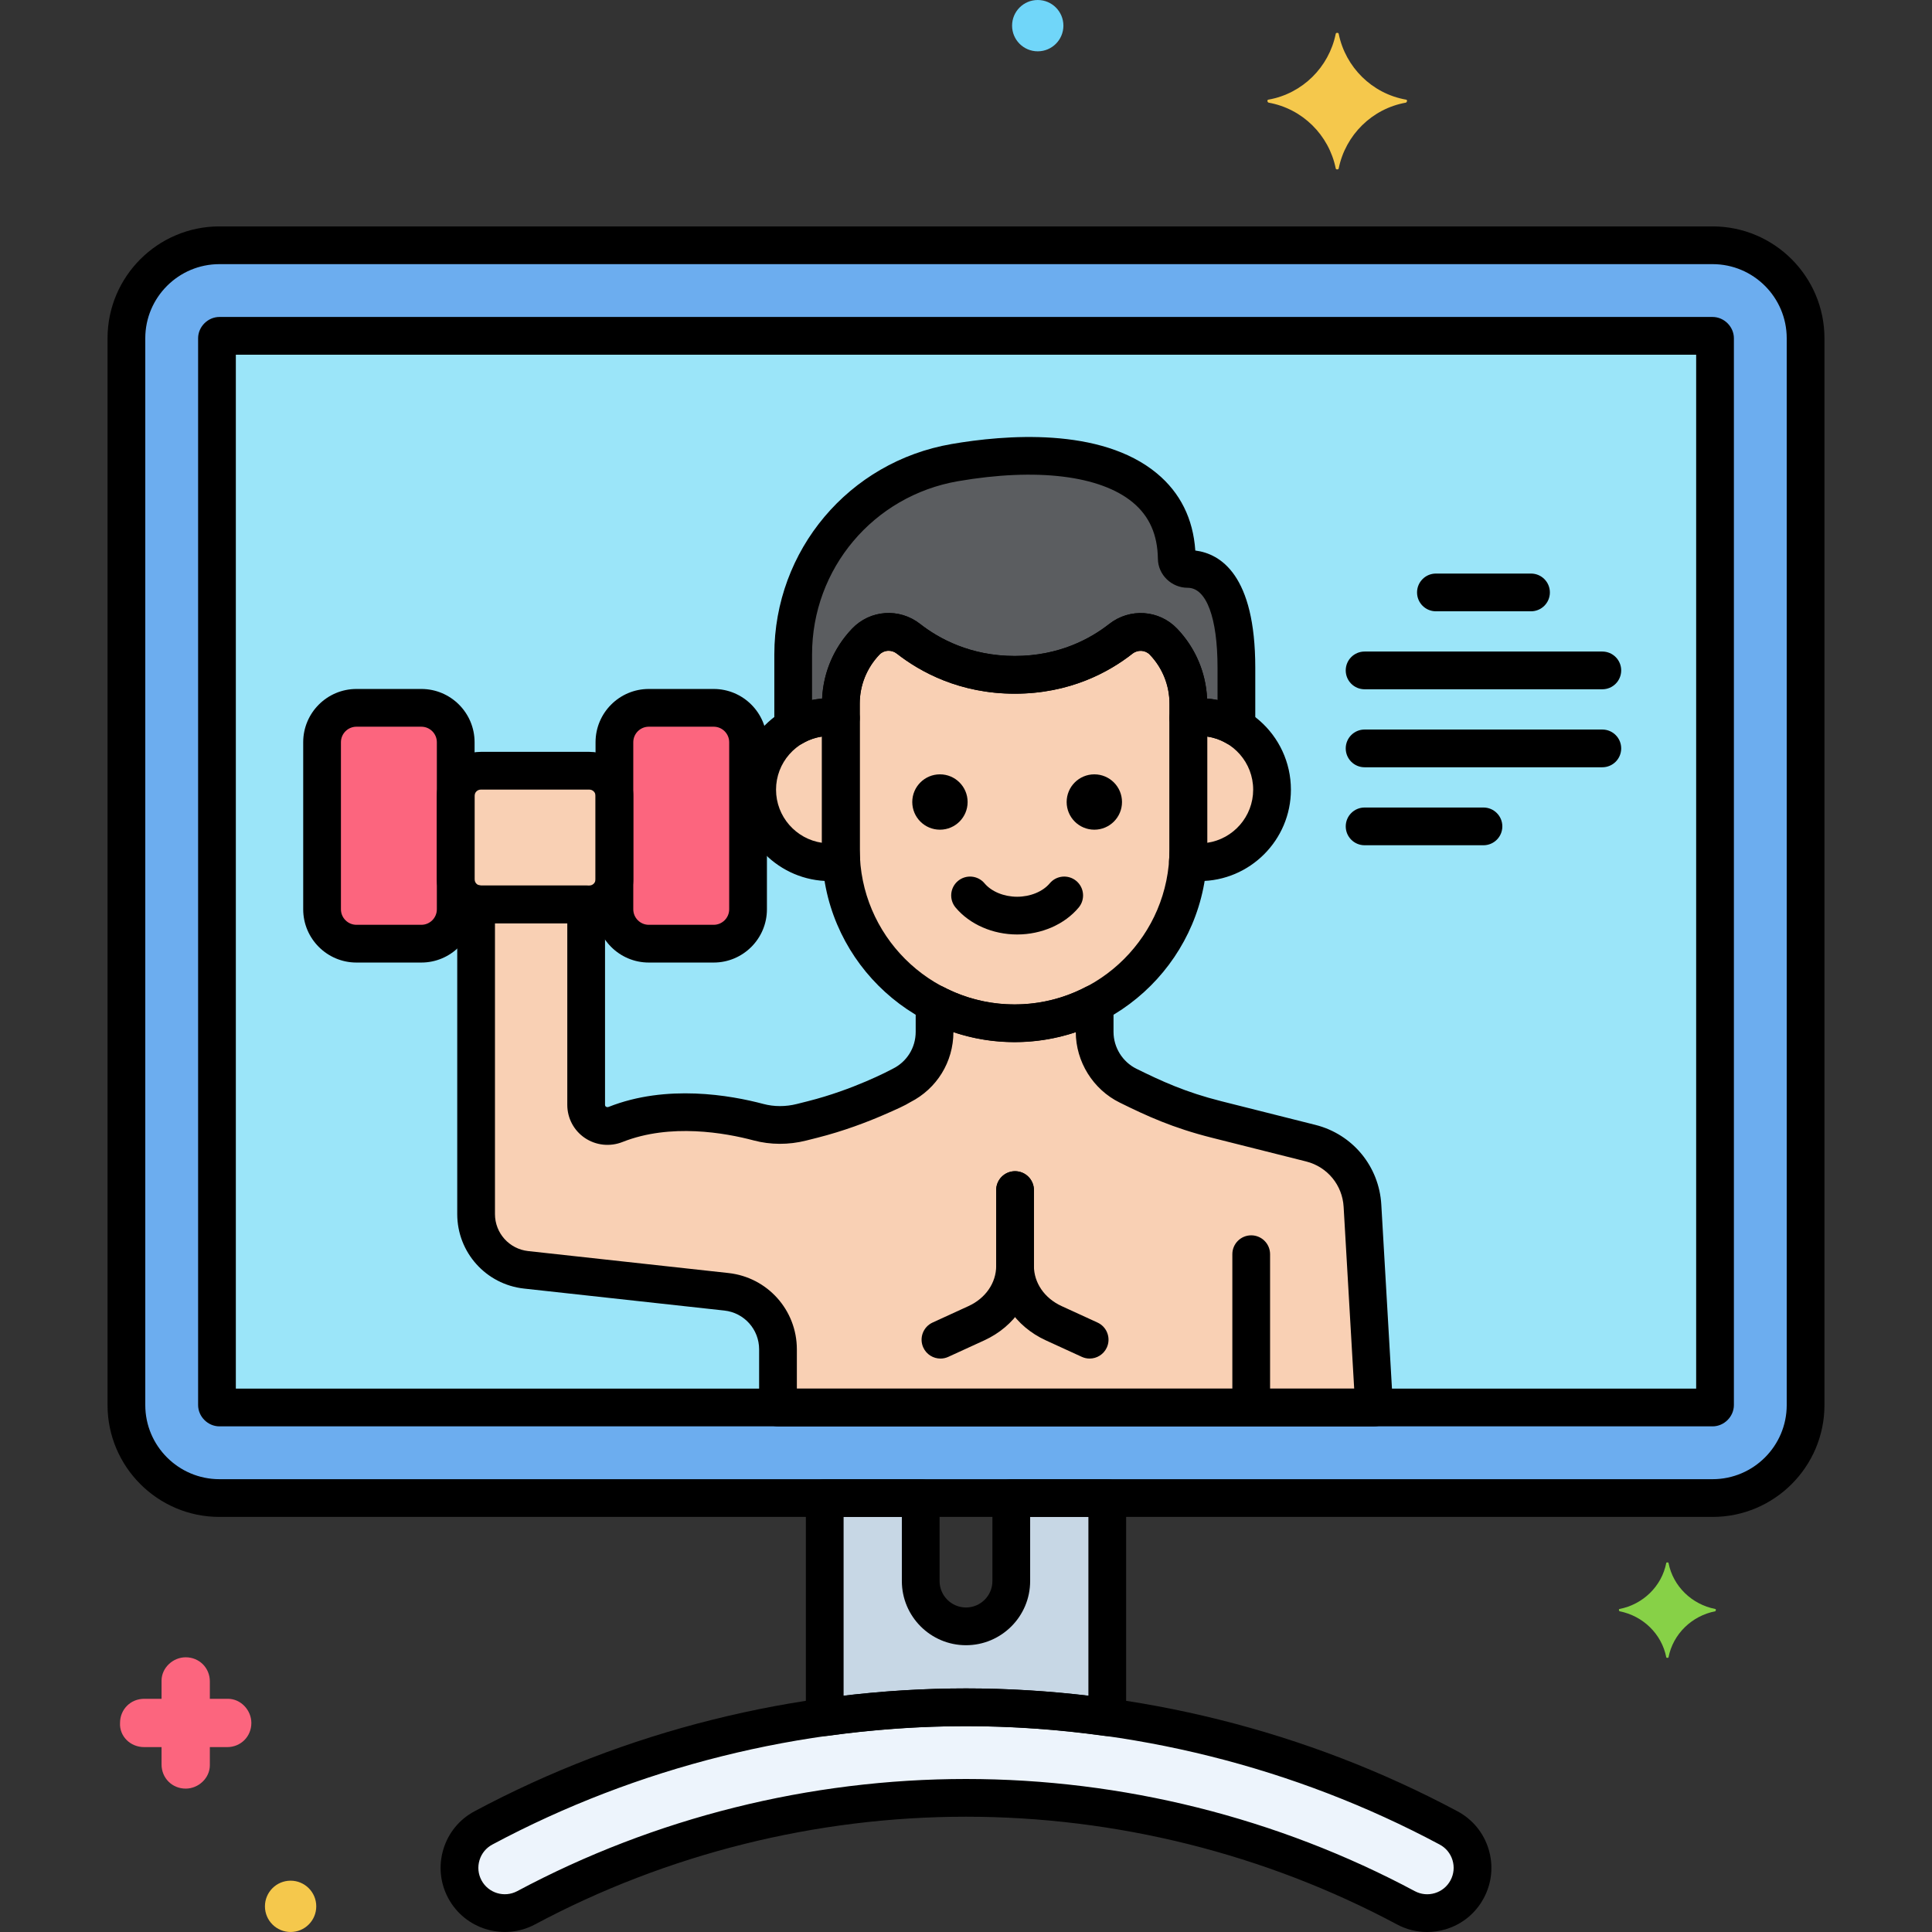 <?xml version="1.0" encoding="utf-8"?>
<!-- Generator: Adobe Illustrator 24.0.0, SVG Export Plug-In . SVG Version: 6.00 Build 0)  -->
<svg version="1.1" xmlns="http://www.w3.org/2000/svg" xmlns:xlink="http://www.w3.org/1999/xlink" x="0px" y="0px"
	 viewBox="0 0 256 256" style="enable-background:new 0 0 256 256;" xml:space="preserve">
<rect x="0" y="0" width="256" height="256" fill="#333333" stroke="none"/>
<style type="text/css">
	.st0{fill:#6CADEF;}
	.st1{fill:#F9D0B4;}
	.st2{fill:#5B5D60;}
	.st3{fill:#9BE5F9;}
	.st4{fill:#FC657E;}
	.st5{fill:#70D6F9;}
	.st6{fill:#F5C84C;}
	.st7{fill:#F98FA6;}
	.st8{fill:#FED690;}
	.st9{fill:#87D147;}
	.st10{fill:#B2E26D;}
	.st11{fill:#EDF4FC;}
	.st12{fill:#FCDD86;}
	.st13{fill:#754E34;}
	.st14{fill:#B598F9;}
	.st15{fill:#5290DB;}
	.st16{fill:#C7D7E5;}
	.st17{fill:#C18E6B;}
	.st18{fill:#DAE6F1;}
	.st19{fill:#3CAADC;}
	.st20{fill:#818182;}
	.st21{fill:#CBEFF7;}
	.st22{fill:#FCA265;}
	.st23{fill:#A57453;}
	.st24{fill:#8652D8;}
	.st25{fill:#966AEA;}
	.st26{fill:#FEB872;}
	.st27{fill:#EDB311;}
	.st28{fill:#EF4460;}
</style>
<g id="Layer_1">
</g>
<g id="Layer_2">
</g>
<g id="Layer_3">
</g>
<g id="Layer_4">
</g>
<g id="Layer_5">
</g>
<g id="Layer_6">
</g>
<g id="Layer_7">
</g>
<g id="Layer_8">
</g>
<g id="Layer_9">
</g>
<g id="Layer_10">
</g>
<g id="Layer_11">
</g>
<g id="Layer_12">
</g>
<g id="Layer_13">
</g>
<g id="Layer_14">
</g>
<g id="Layer_15">
</g>
<g id="Layer_16">
</g>
<g id="Layer_17">
</g>
<g id="Layer_18">
</g>
<g id="Layer_19">
</g>
<g id="Layer_20">
</g>
<g id="Layer_21">
</g>
<g id="Layer_22">
</g>
<g id="Layer_23">
</g>
<g id="Layer_24">
</g>
<g id="Layer_25">
</g>
<g id="Layer_26">
</g>
<g id="Layer_27">
</g>
<g id="Layer_28">
</g>
<g id="Layer_29">
</g>
<g id="Layer_30">
</g>
<g id="Layer_31">
</g>
<g id="Layer_32">
</g>
<g id="Layer_33">
</g>
<g id="Layer_34">
</g>
<g id="Layer_35">
</g>
<g id="Layer_36">
</g>
<g id="Layer_37">
	<g>
		<g>
			<g>
				<path class="st11" d="M191.943,242.208c-19.561-10.457-41.672-15.983-63.943-15.983s-44.383,5.526-63.943,15.983
					c-2.922,1.562-4.025,5.197-2.463,8.119c1.563,2.923,5.195,4.024,8.12,2.463c17.826-9.528,37.981-14.565,58.286-14.565
					c20.306,0,40.46,5.037,58.287,14.565c2.919,1.561,6.556,0.464,8.119-2.463C195.969,247.405,194.866,243.77,191.943,242.208z"/>
			</g>
		</g>
		<g>
			<g>
				<path class="st0" d="M226.925,32.5H29.075c-6.779,0-12.325,5.546-12.325,12.325v141.349c0,6.779,5.546,12.325,12.325,12.325
					h197.849c6.779,0,12.325-5.546,12.325-12.325V44.825C239.25,38.046,233.704,32.5,226.925,32.5z"/>
			</g>
		</g>
		<g>
			<g>
				<path class="st16" d="M134,198.5v11c0,3.313-2.687,6-6,6s-6-2.687-6-6v-11h-12.719v29.042
					c6.192-0.863,12.448-1.317,18.719-1.317c6.271,0,12.527,0.454,18.719,1.317V198.5H134z"/>
			</g>
		</g>
		<g>
			<g>
				<path class="st3" d="M226.925,44.5H29.075c-0.152,0-0.325,0.173-0.325,0.325v141.35c0,0.152,0.173,0.325,0.325,0.325h197.85
					c0.152,0,0.325-0.173,0.325-0.325V44.825C227.25,44.673,227.077,44.5,226.925,44.5z"/>
			</g>
		</g>
		<g>
			<g>
				<path class="st1" d="M154.174,85.033c-1.505-1.579-3.953-1.724-5.669-0.377c-2.713,2.13-7.408,4.762-14.039,4.762
					c-6.647,0-11.367-2.645-14.091-4.778c-1.714-1.342-4.157-1.191-5.66,0.384l-0.008,0.008c-2.111,2.214-3.289,5.156-3.289,8.215
					v19.322c0,12.662,10.36,23.022,23.022,23.022h0c12.662,0,23.022-10.36,23.022-23.022V93.248
					C157.463,90.189,156.285,87.247,154.174,85.033z"/>
			</g>
		</g>
		<g>
			<g>
				<path class="st1" d="M158.94,95.024c-0.503,0-0.996,0.042-1.477,0.117v17.429c0,0.519-0.024,1.033-0.058,1.544
					c0.501,0.081,1.011,0.134,1.535,0.134c5.309,0,9.612-4.303,9.612-9.612C168.552,99.327,164.249,95.024,158.94,95.024z"/>
			</g>
		</g>
		<g>
			<g>
				<path class="st1" d="M111.418,112.57V95.141c-0.482-0.075-0.974-0.117-1.477-0.117c-5.309,0-9.612,4.303-9.612,9.612
					c0,5.308,4.303,9.612,9.612,9.612c0.524,0,1.034-0.053,1.535-0.134v0C111.442,113.602,111.418,113.089,111.418,112.57z"/>
			</g>
		</g>
		<g>
			<g>
				<path class="st2" d="M157.377,75.385c-0.771,0-1.439-0.595-1.45-1.366c-0.177-12.829-14.826-15.238-29.415-12.719
					c-12.369,2.136-21.409,12.862-21.409,25.414v9.625c1.422-0.831,3.072-1.316,4.839-1.316c0.503,0,0.995,0.042,1.477,0.117v-1.893
					c0-3.059,1.178-6.001,3.289-8.215l0.008-0.008c1.503-1.576,3.945-1.726,5.66-0.384c2.725,2.132,7.444,4.778,14.091,4.778
					c6.631,0,11.326-2.633,14.039-4.762c1.716-1.347,4.164-1.202,5.669,0.377c2.111,2.214,3.289,5.156,3.289,8.215v1.893
					c0.482-0.075,0.974-0.117,1.477-0.117c1.788,0,3.456,0.497,4.889,1.347v-7.903C163.83,76.981,159.681,75.385,157.377,75.385z"/>
			</g>
		</g>
		<g>
			<g>
				<path class="st4" d="M94.566,93.792h-8.596c-2.506,0-4.556,2.05-4.556,4.556v22.138c0,2.506,2.05,4.556,4.556,4.556h8.596
					c2.506,0,4.556-2.05,4.556-4.556V98.348C99.122,95.842,97.071,93.792,94.566,93.792z"/>
			</g>
		</g>
		<g>
			<g>
				<path class="st4" d="M55.829,93.792h-8.596c-2.506,0-4.556,2.05-4.556,4.556v22.138c0,2.506,2.05,4.556,4.556,4.556h8.596
					c2.506,0,4.556-2.05,4.556-4.556V98.348C60.385,95.842,58.335,93.792,55.829,93.792z"/>
			</g>
		</g>
		<g>
			<g>
				<path class="st1" d="M78.089,102.125h-14.38c-1.836,0-3.324,1.488-3.324,3.324v11.06c0,1.836,1.488,3.324,3.324,3.324h14.38
					c1.836,0,3.324-1.488,3.324-3.324v-11.06C81.413,103.614,79.925,102.125,78.089,102.125z"/>
			</g>
		</g>
		<g>
			<g>
				<path class="st1" d="M182.085,186.5l-1.549-26.719c-0.221-3.97-2.998-7.335-6.853-8.305l-12.464-3.137
					c-4.864-1.224-8.069-2.672-11.743-4.483c-2.712-1.337-4.428-4.105-4.428-7.129v-3.747c-3.18,1.664-6.787,2.612-10.606,2.612
					s-7.427-0.948-10.606-2.612v3.747c0,3.028-1.72,5.794-4.436,7.133c0.067-0.033-5.128,2.816-11.734,4.479l-1.469,0.37
					c-1.866,0.469-3.822,0.481-5.682-0.013c-3.98-1.058-11.901-2.492-18.941,0.297c-1.87,0.741-3.902-0.582-3.902-2.592v-26.566
					H63.709c-0.213,0-0.42-0.024-0.622-0.063v41.097c0,3.792,2.854,6.976,6.623,7.389l26.545,2.91
					c3.889,0.426,6.834,3.712,6.834,7.624v7.708H182.085z"/>
			</g>
		</g>
		<g>
			<g>
				<g>
					<g>
						<path d="M197.249,245.032c-0.659-2.173-2.125-3.959-4.127-5.028c-19.921-10.65-42.439-16.279-65.122-16.279
							s-45.201,5.629-65.122,16.278c-2.002,1.07-3.468,2.856-4.127,5.029c-0.659,2.173-0.432,4.472,0.638,6.474
							c2.208,4.131,7.367,5.696,11.503,3.489c17.465-9.335,37.213-14.27,57.107-14.27c19.894,0,39.642,4.935,57.108,14.27
							c1.25,0.669,2.617,1.008,3.997,1.008c0.828,0,1.66-0.122,2.475-0.369c2.174-0.659,3.961-2.125,5.031-4.128
							C197.682,249.504,197.908,247.205,197.249,245.032z M192.201,249.149c-0.44,0.825-1.176,1.428-2.071,1.699
							c-0.895,0.271-1.841,0.177-2.665-0.263c0,0,0,0,0,0c-18.189-9.722-38.752-14.86-59.465-14.86
							c-20.714,0-41.276,5.139-59.463,14.86c-1.705,0.908-3.829,0.266-4.738-1.436c-0.44-0.824-0.534-1.771-0.262-2.666
							c0.271-0.895,0.875-1.629,1.699-2.07c19.198-10.263,40.902-15.688,62.765-15.688s43.566,5.425,62.765,15.688
							c0.825,0.44,1.428,1.176,1.699,2.07C192.736,247.377,192.643,248.324,192.201,249.149z"/>
					</g>
				</g>
			</g>
		</g>
		<g>
			<g>
				<g>
					<path d="M226.925,30H29.075C20.9,30,14.25,36.65,14.25,44.825v141.35C14.25,194.35,20.9,201,29.075,201h197.85
						c8.175,0,14.825-6.65,14.825-14.825V44.825C241.75,36.65,235.1,30,226.925,30z M236.75,186.175
						c0,5.417-4.408,9.825-9.825,9.825H29.075c-5.417,0-9.825-4.408-9.825-9.825V44.825c0-5.417,4.408-9.825,9.825-9.825h197.85
						c5.417,0,9.825,4.408,9.825,9.825V186.175z"/>
				</g>
			</g>
		</g>
		<g>
			<g>
				<g>
					<path d="M146.719,196H134c-1.381,0-2.5,1.119-2.5,2.5v11c0,1.93-1.57,3.5-3.5,3.5s-3.5-1.57-3.5-3.5v-11
						c0-1.381-1.119-2.5-2.5-2.5h-12.719c-1.381,0-2.5,1.119-2.5,2.5v29.042c0,0.723,0.313,1.411,0.859,1.886
						c0.458,0.398,1.042,0.614,1.641,0.614c0.115,0,0.23-0.008,0.345-0.024c6.157-0.858,12.339-1.293,18.374-1.293
						c6.034,0,12.216,0.435,18.374,1.293c0.718,0.103,1.441-0.115,1.986-0.59c0.546-0.475,0.859-1.163,0.859-1.886V198.5
						C149.219,197.119,148.1,196,146.719,196z M144.219,224.698c-5.441-0.646-10.884-0.974-16.219-0.974
						c-5.335,0-10.777,0.327-16.219,0.974V201h7.719v8.5c0,4.687,3.813,8.5,8.5,8.5s8.5-3.813,8.5-8.5V201h7.719V224.698z"/>
				</g>
			</g>
		</g>
		<g>
			<g>
				<path class="st4" d="M30.206,225.1h-2.4v-2.3c0-1.8-1.4-3.2-3.2-3.2c-1.7,0-3.2,1.4-3.2,3.1v2.4h-2.3c-1.8,0-3.2,1.4-3.2,3.2
					c-0.1,1.7,1.3,3.2,3.2,3.2h2.3v2.3c0,1.8,1.4,3.2,3.2,3.2c1.7,0,3.2-1.4,3.2-3.1v-2.4h2.3c1.8,0,3.2-1.4,3.2-3.2
					C33.306,226.6,31.906,225.1,30.206,225.1z"/>
			</g>
		</g>
		<g>
			<g>
				<path class="st5" d="M137.506,0c-1.878,0-3.4,1.522-3.4,3.4c0,1.878,1.522,3.4,3.4,3.4c1.878,0,3.4-1.522,3.4-3.4
					C140.906,1.522,139.384,0,137.506,0z"/>
			</g>
		</g>
		<g>
			<g>
				<path class="st6" d="M38.506,249.2c-1.878,0-3.4,1.522-3.4,3.4s1.522,3.4,3.4,3.4c1.878,0,3.4-1.522,3.4-3.4
					S40.384,249.2,38.506,249.2z"/>
			</g>
		</g>
		<g>
			<g>
				<path class="st9" d="M227.288,213.2c-3.1-0.6-5.6-3-6.2-6.1c0-0.1-0.3-0.1-0.3,0c-0.6,3.1-3.1,5.5-6.2,6.1c-0.1,0-0.1,0.2,0,0.3
					c3.1,0.6,5.6,3,6.2,6.1c0,0.1,0.3,0.1,0.3,0c0.6-3.1,3.1-5.5,6.2-6.1C227.388,213.4,227.388,213.2,227.288,213.2z"/>
			</g>
		</g>
		<g>
			<g>
				<path class="st6" d="M186.288,13.2c-4.5-0.8-8-4.3-8.9-8.7c0-0.2-0.4-0.2-0.4,0c-0.9,4.4-4.4,7.9-8.9,8.7c-0.2,0-0.2,0.3,0,0.4
					c4.5,0.8,8,4.3,8.9,8.7c0,0.2,0.4,0.2,0.4,0c0.9-4.4,4.4-7.9,8.9-8.7C186.488,13.5,186.488,13.2,186.288,13.2z"/>
			</g>
		</g>
		<g>
			<g>
				<path d="M165.792,163.688c-1.381,0-2.5,1.119-2.5,2.5v18.529c0,1.381,1.119,2.5,2.5,2.5s2.5-1.119,2.5-2.5v-18.529
					C168.292,164.808,167.173,163.688,165.792,163.688z"/>
			</g>
		</g>
		<g>
			<g>
				<path d="M142.619,116.734c-1.058-0.887-2.635-0.747-3.522,0.31c-0.92,1.098-2.576,1.779-4.321,1.779s-3.402-0.682-4.322-1.779
					c-0.886-1.057-2.463-1.196-3.522-0.31c-1.058,0.887-1.197,2.464-0.31,3.522c1.873,2.234,4.921,3.567,8.154,3.567
					c3.233,0,6.281-1.333,8.153-3.567C143.815,119.197,143.677,117.621,142.619,116.734z"/>
			</g>
		</g>
		<g>
			<g>
				<circle cx="145.004" cy="106.271" r="3.667"/>
			</g>
		</g>
		<g>
			<g>
				<circle cx="124.547" cy="106.271" r="3.667"/>
			</g>
		</g>
		<g>
			<g>
				<path d="M202.867,76h-12.601c-1.381,0-2.5,1.119-2.5,2.5s1.119,2.5,2.5,2.5h12.601c1.381,0,2.5-1.119,2.5-2.5
					S204.248,76,202.867,76z"/>
			</g>
		</g>
		<g>
			<g>
				<path d="M212.317,86.333h-31.501c-1.381,0-2.5,1.119-2.5,2.5s1.119,2.5,2.5,2.5h31.501c1.381,0,2.5-1.119,2.5-2.5
					S213.698,86.333,212.317,86.333z"/>
			</g>
		</g>
		<g>
			<g>
				<path d="M212.317,96.667h-31.501c-1.381,0-2.5,1.119-2.5,2.5s1.119,2.5,2.5,2.5h31.501c1.381,0,2.5-1.119,2.5-2.5
					S213.698,96.667,212.317,96.667z"/>
			</g>
		</g>
		<g>
			<g>
				<path d="M196.567,107h-15.75c-1.381,0-2.5,1.119-2.5,2.5s1.119,2.5,2.5,2.5h15.75c1.381,0,2.5-1.119,2.5-2.5
					S197.948,107,196.567,107z"/>
			</g>
		</g>
		<g>
			<g>
				<g>
					<path d="M226.925,42H29.075c-1.531,0-2.825,1.294-2.825,2.825v141.35c0,1.531,1.294,2.825,2.825,2.825h197.85
						c1.531,0,2.825-1.294,2.825-2.825V44.825C229.75,43.294,228.456,42,226.925,42z M224.75,184H31.25V47h193.5V184z"/>
				</g>
			</g>
		</g>
		<g>
			<g>
				<g>
					<path d="M155.983,83.308c-2.394-2.51-6.272-2.777-9.021-0.618c-2.458,1.929-6.621,4.229-12.496,4.229
						c-5.889,0-10.076-2.309-12.55-4.247c-2.746-2.149-6.62-1.879-9.018,0.636c-2.566,2.691-3.98,6.222-3.98,9.94v19.321
						c0,14.073,11.449,25.522,25.522,25.522s25.522-11.449,25.522-25.522V93.248C159.963,89.529,158.549,85.999,155.983,83.308z
						 M154.963,112.569c0,11.316-9.207,20.522-20.522,20.522s-20.522-9.207-20.522-20.522V93.248c0-2.428,0.923-4.732,2.606-6.498
						c0.329-0.345,0.771-0.521,1.221-0.521c0.379,0,0.764,0.125,1.089,0.38c3.094,2.422,8.318,5.309,15.632,5.309
						c7.303,0,12.505-2.88,15.583-5.296c0.711-0.561,1.708-0.501,2.316,0.136v0c1.675,1.757,2.598,4.062,2.598,6.489V112.569z"/>
				</g>
			</g>
		</g>
		<g>
			<g>
				<g>
					<path d="M157.08,92.67c-1.218,0.189-2.117,1.238-2.117,2.471v17.429c0,0.463-0.022,0.921-0.053,1.377
						c-0.086,1.289,0.823,2.43,2.098,2.635c0.692,0.111,1.325,0.166,1.932,0.166c6.679,0,12.112-5.433,12.112-12.112
						C171.052,97.351,164.625,91.502,157.08,92.67z M159.963,111.674V97.597c3.439,0.498,6.089,3.465,6.089,7.039
						S163.402,111.177,159.963,111.674z"/>
				</g>
			</g>
		</g>
		<g>
			<g>
				<g>
					<path d="M113.918,112.57V95.141c0-1.233-0.899-2.282-2.117-2.471c-0.628-0.097-1.253-0.146-1.86-0.146
						c-6.679,0-12.112,5.434-12.112,12.112s5.434,12.112,12.112,12.112c0.61,0,1.243-0.054,1.935-0.167
						c1.273-0.206,2.181-1.347,2.095-2.635C113.94,113.491,113.918,113.033,113.918,112.57z M108.918,111.674
						c-3.439-0.498-6.089-3.464-6.089-7.039s2.65-6.542,6.089-7.039V111.674z"/>
				</g>
			</g>
		</g>
		<g>
			<g>
				<g>
					<path d="M158.384,72.948c-0.289-4.219-1.997-7.653-5.085-10.218c-7.453-6.189-20.25-5.097-27.213-3.893
						c-13.608,2.35-23.484,14.074-23.484,27.877v9.625c0,0.896,0.479,1.723,1.256,2.168c0.776,0.445,1.732,0.442,2.506-0.01
						c1.091-0.638,2.328-0.975,3.577-0.975c0.355,0,0.713,0.029,1.094,0.088c0.719,0.111,1.455-0.098,2.01-0.572
						c0.554-0.475,0.873-1.168,0.873-1.898v-1.893c0-2.428,0.923-4.732,2.606-6.498c0.607-0.636,1.6-0.696,2.31-0.141
						c3.094,2.422,8.318,5.309,15.632,5.309c7.303,0,12.505-2.88,15.583-5.296c0.712-0.561,1.708-0.502,2.316,0.136
						c1.675,1.757,2.598,4.062,2.598,6.489v1.893c0,0.73,0.319,1.423,0.873,1.898c0.555,0.475,1.29,0.683,2.01,0.572
						c0.381-0.059,0.739-0.088,1.094-0.088c1.264,0,2.514,0.345,3.615,0.998c0.393,0.233,0.834,0.35,1.275,0.35
						c0.427,0,0.854-0.109,1.237-0.328c0.781-0.445,1.263-1.274,1.263-2.172v-7.903C166.33,76.197,161.735,73.374,158.384,72.948z
						 M161.33,92.764c-0.456-0.093-0.918-0.159-1.383-0.198c-0.162-3.467-1.555-6.732-3.964-9.258
						c-2.394-2.51-6.272-2.777-9.021-0.618c-2.458,1.929-6.621,4.229-12.496,4.229c-5.889,0-10.076-2.309-12.55-4.247
						c-2.746-2.149-6.62-1.879-9.018,0.636c-2.409,2.526-3.802,5.792-3.964,9.258c-0.448,0.038-0.892,0.101-1.332,0.188v-6.04
						c0-11.363,8.132-21.016,19.335-22.951c10.408-1.796,18.851-0.771,23.168,2.813c2.191,1.82,3.278,4.266,3.322,7.478
						c0.029,2.112,1.801,3.831,3.95,3.831c2.475,0,3.953,3.956,3.953,10.583V92.764z"/>
				</g>
			</g>
		</g>
		<g>
			<g>
				<g>
					<path d="M94.566,91.292h-8.597c-3.891,0-7.056,3.165-7.056,7.056v22.138c0,3.891,3.165,7.056,7.056,7.056h8.597
						c3.891,0,7.056-3.165,7.056-7.056V98.348C101.622,94.458,98.457,91.292,94.566,91.292z M96.622,120.486
						c0,1.133-0.922,2.056-2.056,2.056h-8.597c-1.133,0-2.056-0.922-2.056-2.056V98.348c0-1.133,0.922-2.056,2.056-2.056h8.597
						c1.133,0,2.056,0.922,2.056,2.056V120.486z"/>
				</g>
			</g>
		</g>
		<g>
			<g>
				<g>
					<path d="M55.829,91.292h-8.597c-3.891,0-7.056,3.165-7.056,7.056v22.138c0,3.891,3.165,7.056,7.056,7.056h8.597
						c3.891,0,7.056-3.165,7.056-7.056V98.348C62.885,94.458,59.72,91.292,55.829,91.292z M57.885,120.486
						c0,1.133-0.922,2.056-2.056,2.056h-8.597c-1.133,0-2.056-0.922-2.056-2.056V98.348c0-1.133,0.922-2.056,2.056-2.056h8.597
						c1.133,0,2.056,0.922,2.056,2.056V120.486z"/>
				</g>
			</g>
		</g>
		<g>
			<g>
				<g>
					<path d="M78.089,99.625h-14.38c-3.211,0-5.824,2.613-5.824,5.824v11.06c0,3.211,2.613,5.824,5.824,5.824h14.38
						c3.211,0,5.824-2.613,5.824-5.824v-11.06C83.914,102.238,81.301,99.625,78.089,99.625z M78.914,116.51
						c0,0.455-0.37,0.824-0.824,0.824h-14.38c-0.455,0-0.824-0.37-0.824-0.824v-11.06c0-0.455,0.37-0.824,0.824-0.824h14.38
						c0.455,0,0.824,0.37,0.824,0.824V116.51z"/>
				</g>
			</g>
		</g>
		<g>
			<g>
				<g>
					<path d="M183.031,159.642c-0.284-5.09-3.795-9.346-8.739-10.59l-12.464-3.137c-4.771-1.201-7.917-2.658-11.248-4.301
						c-1.843-0.909-3.033-2.827-3.033-4.887v-3.747c0-0.875-0.457-1.686-1.206-2.139c-0.749-0.453-1.68-0.482-2.454-0.076
						c-2.95,1.544-6.128,2.327-9.447,2.327s-6.497-0.783-9.447-2.327c-0.776-0.405-1.706-0.376-2.454,0.076
						c-0.749,0.453-1.206,1.264-1.206,2.139v3.747c0,2.092-1.166,3.966-3.042,4.891c-0.042,0.021-0.084,0.043-0.125,0.066
						c-0.257,0.138-5.097,2.716-11.114,4.23l-1.468,0.37c-1.482,0.373-3.013,0.372-4.43-0.005
						c-4.363-1.161-12.83-2.652-20.504,0.389c-0.164,0.064-0.286,0.02-0.358-0.029c-0.108-0.073-0.123-0.162-0.123-0.239v-26.566
						c0-1.381-1.119-2.5-2.5-2.5H63.709c-0.052,0-0.103-0.008-0.152-0.018c-0.731-0.14-1.488,0.054-2.063,0.529
						c-0.574,0.475-0.907,1.182-0.907,1.927v41.097c0,5.076,3.805,9.321,8.851,9.874l26.544,2.911
						c2.626,0.288,4.606,2.497,4.606,5.139v7.708c0,1.381,1.119,2.5,2.5,2.5h78.996c0.688,0,1.346-0.284,1.818-0.784
						c0.472-0.5,0.717-1.173,0.677-1.86L183.031,159.642z M105.588,184v-5.208c0-5.197-3.896-9.543-9.062-10.109l-26.544-2.91
						c-2.506-0.275-4.396-2.383-4.396-4.904v-38.535h9.583V146.4c0,1.755,0.864,3.391,2.313,4.375
						c1.47,0.999,3.342,1.203,5.01,0.542c6.34-2.513,13.608-1.208,17.378-0.205c2.232,0.593,4.63,0.601,6.935,0.021l1.469-0.37
						c3.554-0.895,6.698-2.118,8.709-2.987c1.834-0.792,2.947-1.3,3.641-1.734c3.517-1.789,5.699-5.332,5.71-9.285
						c5.217,1.759,10.996,1.759,16.213,0c0.011,3.938,2.294,7.602,5.822,9.341c3.592,1.771,6.992,3.345,12.238,4.665l12.464,3.137
						c2.81,0.708,4.807,3.127,4.968,6.025L179.436,184H105.588z"/>
				</g>
			</g>
		</g>
		<g>
			<g>
				<path d="M145.426,175.245l-4.761-2.183c-2.261-1.036-3.666-3.077-3.666-5.327v-10.044c0-1.381-1.119-2.5-2.5-2.5
					s-2.5,1.119-2.5,2.5v10.044c0,4.229,2.522,8.012,6.583,9.872l4.761,2.182c0.337,0.155,0.691,0.228,1.04,0.228
					c0.947,0,1.854-0.542,2.274-1.459C147.233,177.304,146.682,175.82,145.426,175.245z"/>
			</g>
		</g>
		<g>
			<g>
				<path d="M134.5,155.191c-1.381,0-2.5,1.119-2.5,2.5v10.044c0,2.25-1.404,4.291-3.666,5.327l-4.761,2.182
					c-1.255,0.575-1.807,2.059-1.231,3.314c0.42,0.918,1.327,1.459,2.274,1.459c0.349,0,0.703-0.073,1.04-0.228l4.761-2.182
					c4.06-1.86,6.583-5.644,6.583-9.873v-10.044C137,156.311,135.881,155.191,134.5,155.191z"/>
			</g>
		</g>
	</g>
</g>
<g id="Layer_38">
</g>
<g id="Layer_39">
</g>
<g id="Layer_40">
</g>
<g id="Layer_41">
</g>
<g id="Layer_42">
</g>
<g id="Layer_43">
</g>
<g id="Layer_44">
</g>
<g id="Layer_45">
</g>
<g id="Layer_46">
</g>
<g id="Layer_47">
</g>
<g id="Layer_48">
</g>
<g id="Layer_49">
</g>
<g id="Layer_50">
</g>
<g id="Layer_51">
</g>
<g id="Layer_52">
</g>
<g id="Layer_53">
</g>
<g id="Layer_54">
</g>
<g id="Layer_55">
</g>
<g id="Layer_56">
</g>
<g id="Layer_57">
</g>
<g id="Layer_58">
</g>
<g id="Layer_59">
</g>
<g id="Layer_60">
</g>
<g id="Layer_61">
</g>
<g id="Layer_62">
</g>
<g id="Layer_63">
</g>
<g id="Layer_64">
</g>
<g id="Layer_65">
</g>
<g id="Layer_66">
</g>
<g id="Layer_67">
</g>
<g id="Layer_68">
</g>
<g id="Layer_69">
</g>
<g id="Layer_70">
</g>
<g id="Layer_71">
</g>
<g id="Layer_72">
</g>
<g id="Layer_73">
</g>
<g id="Layer_74">
</g>
<g id="Layer_75">
</g>
<g id="Layer_76">
</g>
<g id="Layer_77">
</g>
<g id="Layer_78">
</g>
<g id="Layer_79">
</g>
<g id="Layer_80">
</g>
</svg>
